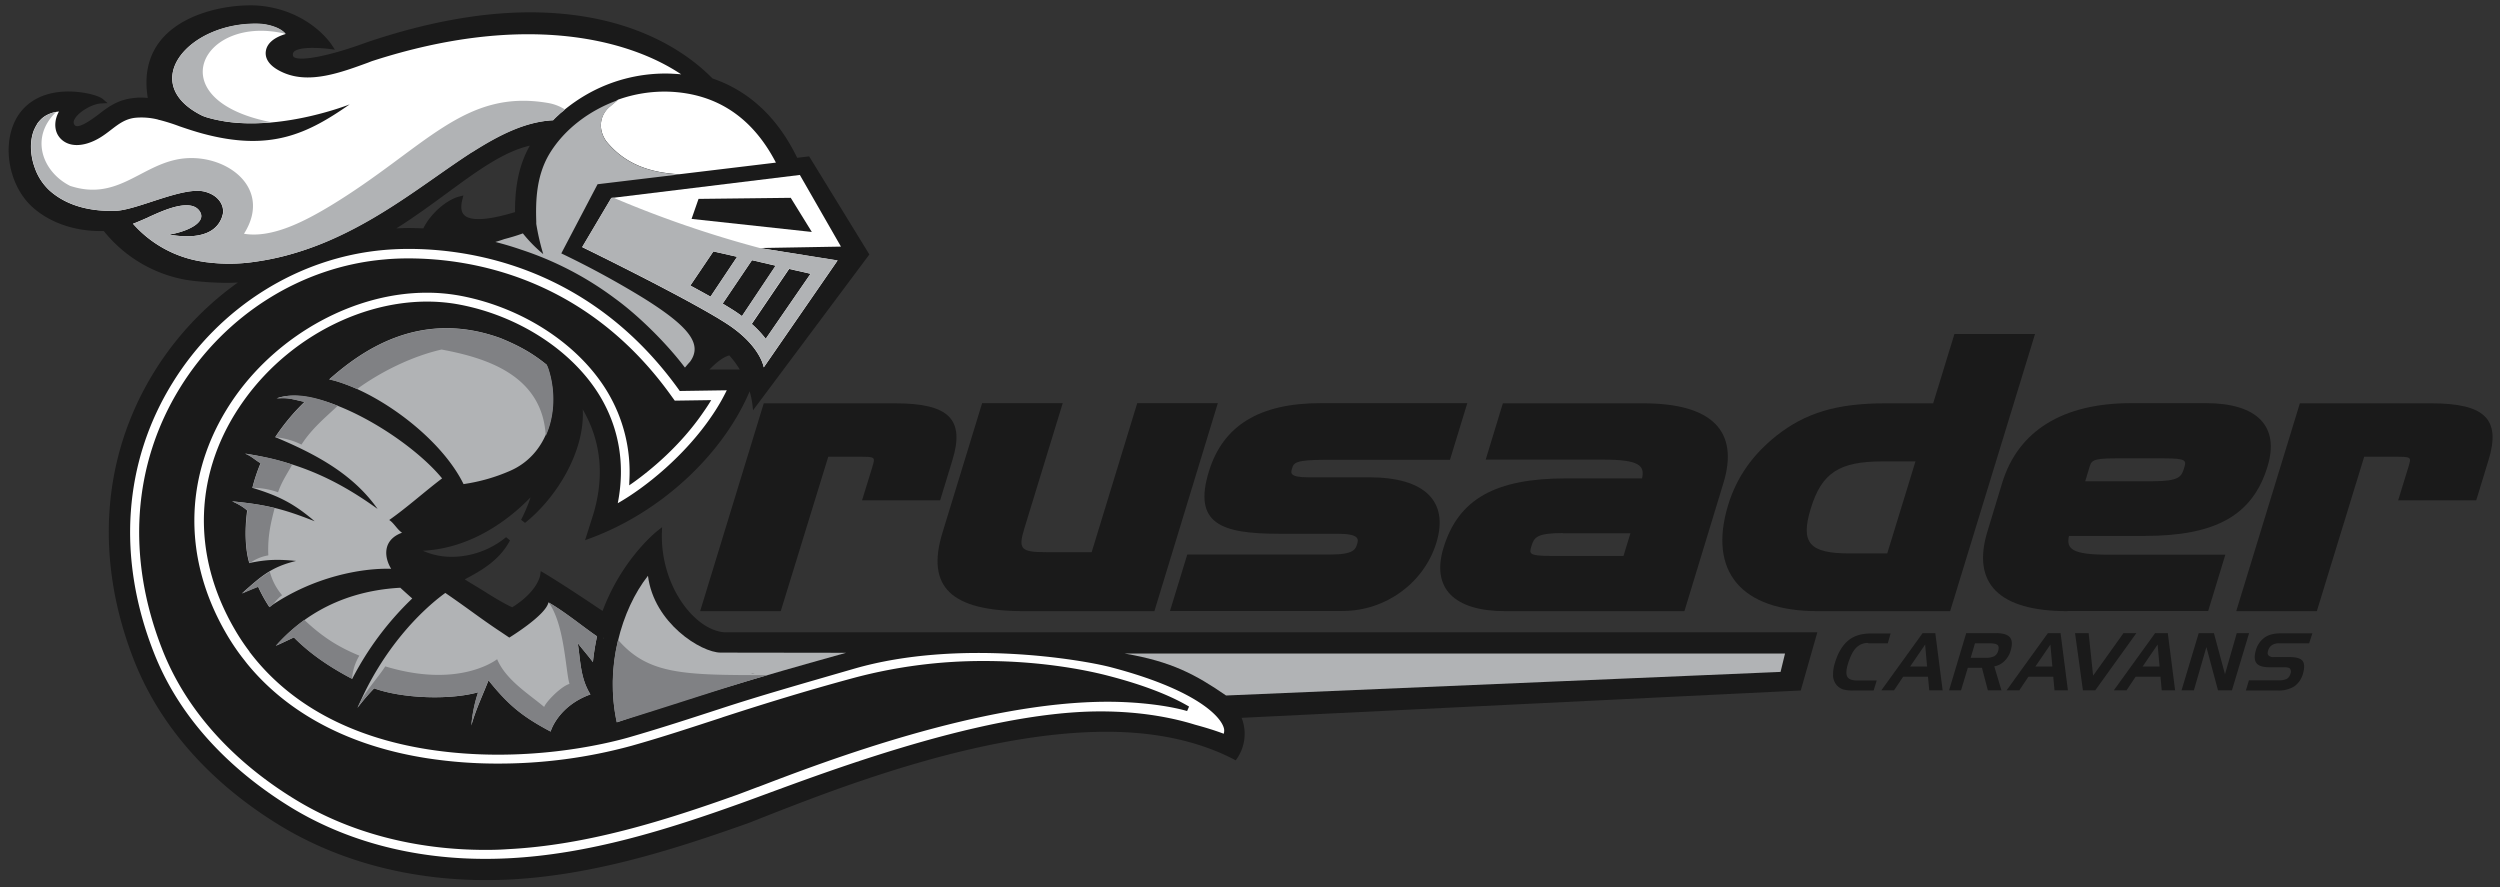 <svg id="Layer_1" data-name="Layer 1" xmlns="http://www.w3.org/2000/svg" viewBox="0 0 1399 496.5"><rect x="0" y="0" width="1399" height="496.5" fill="#333333" stroke="none"/><defs><style>.cls-1{fill:#1a1a1a;}.cls-2{fill:#fff;}.cls-3{fill:#b1b3b5;}.cls-4{fill:#808184;}</style></defs><title>Artboard 1</title><path class="cls-1" d="M1045.5,359.8a9,9,0,0,0-6.8,2.7c-1.8,1.8-3.2,4.7-4.5,8.7-1.1,3.5-1.2,6-.5,7.4s2.6,2.2,5.4,2.2h11.1l-1.7,5.6h-11.4a20.55,20.55,0,0,1-5.7-.6,8.32,8.32,0,0,1-3.4-2.2,8.54,8.54,0,0,1-2.2-5.1,21.54,21.54,0,0,1,1-7.5c1.7-5.7,4.2-9.8,7.4-12.5s7.5-4,12.6-4H1058l-1.6,5.5h-10.9Z"/><path class="cls-1" d="M1075.9,354.3h7.1l4.1,32h-7.5l-.7-7.6H1065l-5.1,7.6h-7.1Zm1.4,6.4-8.4,12.3h9.5Z"/><path class="cls-1" d="M1100.3,354.3h16.6c3.9,0,6.5.8,7.8,2.3s1.5,4,.5,7.3a12.77,12.77,0,0,1-3.5,6,10.56,10.56,0,0,1-5.7,3l4,13.4h-7.6l-3.3-12.6h-7.9l-3.8,12.6h-6.7Zm13.2,5.7h-8.3l-2.4,8.1h8.3a10.15,10.15,0,0,0,4.9-.9,4.84,4.84,0,0,0,2.2-3.1c.4-1.5.3-2.5-.3-3.1S1115.8,360,1113.5,360Z"/><path class="cls-1" d="M1146,354.3h7.1l4.1,32h-7.5l-.7-7.6h-13.9l-5.1,7.6h-7.1Zm1.4,6.4L1139,373h9.5Z"/><path class="cls-1" d="M1165.6,386.3l-4.4-32h7.6l2.5,23.8,17-23.8h7.2l-23,32Z"/><path class="cls-1" d="M1206,354.3h7.1l4.1,32h-7.5l-.7-7.6h-13.9l-5.1,7.6h-7.1Zm1.4,6.4L1199,373h9.5Z"/><path class="cls-1" d="M1230.4,354.3h8.5l6.2,23,6.6-23h6.9l-9.6,32h-7.8l-6.5-24.2-7,24.2h-6.9Z"/><path class="cls-1" d="M1292.2,360h-16.6a7.26,7.26,0,0,0-4.2,1,5.46,5.46,0,0,0-2.2,3.2c-.3,1.2-.3,2,.3,2.6a3.72,3.72,0,0,0,2.9.9h8.9q5.55,0,7.2,2.1c1.1,1.4,1.2,3.7.3,7a13.05,13.05,0,0,1-4.9,7.3,16.47,16.47,0,0,1-9.2,2.3h-17.9l1.7-5.7h16.9a9.67,9.67,0,0,0,4.3-.8,4.57,4.57,0,0,0,2-2.8,3.08,3.08,0,0,0-.2-2.9c-.5-.6-1.7-.8-3.4-.8h-7.9c-3.7,0-6.2-.7-7.4-2.2s-1.4-3.8-.5-7a13.12,13.12,0,0,1,4.9-7.4c2.3-1.6,5.3-2.4,9.2-2.4H1294Z"/><path class="cls-1" d="M271.9,492.5c-42.6,0-82.5-10.6-115.3-30.6-39-23.8-67.2-55.7-81.6-92.4-22.2-56.6-18.1-114,11.4-161.6a173.27,173.27,0,0,1,46.7-49.8c-2,.1-3.9.2-5.7.2-6.7,0-19.1-.7-25.9-2.2a75.92,75.92,0,0,1-43.4-26.8H56c-14.5,0-28.2-4.8-37.6-13.2C5.5,104.7,1,82.9,8.4,67.7c5.2-10.6,15.8-16.5,29.9-16.5,8.9,0,17.2,2.4,19.2,4.2l2.7,2.3-3.6.2c-5.1.2-12.9,4.9-14.9,8.9a2.79,2.79,0,0,0,0,3.1,1.68,1.68,0,0,0,1.5.7c2.3,0,6.3-2.3,12.1-6.7,4.9-3.8,10.4-8,19.1-9a35.53,35.53,0,0,1,4.6-.3c1.2,0,2.4.1,3.7.2C80.6,42,83,31.2,90,22.5,101.7,8.1,124.2,3,140,3a52.89,52.89,0,0,1,7.2.4c26.4,3.4,38,21,38.5,21.8l1.7,2.6-3-.4a83.35,83.35,0,0,0-9.5-.6c-8.1,0-10.2,1.7-10.7,2.5a2.5,2.5,0,0,0-.1,2.2c.3.8,2.1,1.3,4.8,1.3,7.9,0,22.5-4.1,33.5-8.1l.9-.3c.7-.3,1.4-.5,2.2-.8,32.6-11,63.3-16.7,91.1-16.7,57,0,88.4,23,102.1,37,20.5,7,36.5,21.9,47.4,44.4l6.7-.8,33.7,54.9-65.1,87.2L421,226a46.18,46.18,0,0,0-1.5-7c-15.2,35.7-49.9,67.8-89.4,82.3l-2.7,1,4.1-12.9c7-21.9,5.1-42.2-5.4-60.3,1.3,23.7-14.9,49.7-32.3,63.5l-2.2-1.7a85.14,85.14,0,0,0,5.3-12.6c-10.6,11-31.9,28.5-60.3,29.9a39.5,39.5,0,0,0,16.4,3.4,48.35,48.35,0,0,0,30.2-11l2.2,1.8c-5.8,11.1-16,16.9-25.3,21.8,2.1,1.4,4.3,2.7,6.5,4,1.8,1.1,3.7,2.3,5.5,3.4,5.3,3.4,12.7,7.6,14.6,8.2,14.4-9,15.6-17.9,15.6-18l.3-2.2,1.9,1.1c10.7,6.5,22,14,32.7,21.2,10.9-29.1,30.1-44.4,30.9-45l2.4-1.9-.1,3c-.9,29.5,17.9,54.2,34.6,55.8h612l-9.3,32.6L694.8,401.7a24.37,24.37,0,0,1-2.6,22.8l-.7,1-1.1-.6c-19.1-9.9-43-15.4-71-15.4-72.4,0-155,33.1-199.3,50.6l-1.6.6c-39.5,14-85.6,29.1-133.6,31.5C280.5,492.4,276.1,492.5,271.9,492.5ZM414,206.8a50.76,50.76,0,0,0-5.9-7.9c-3.8,1-7.8,4.5-11.1,7.9ZM228.5,127.6c2.8,0,5.6.1,8.4.2,3.8-7.9,12.6-15.8,20-17.8l2.4-.6-.6,2.4c-.9,3.6-.7,6.3.6,8,1.4,1.9,4.3,2.8,8.6,2.8,5,0,11.6-1.3,20.3-3.9,0-10.7,1-24.3,8.3-37.2-14.8,3.4-29.5,14.2-46.4,26.6-8.9,6.5-18.1,13.3-28.3,19.7C224,127.7,226.3,127.6,228.5,127.6Z"/><path class="cls-2" d="M668.6,405.5c2.9.8,5.8,1.6,8.6,2.5,2.3.7,4.9,1.6,7.6,2.6a6,6,0,0,0,.2-2.6c-1.3-7-16-22.2-63.3-34.6-16-4.2-85.2-16.1-143.7.8-30,8.7-52,14.9-75.2,22.5-16.3,5.3-33.1,10.8-50.8,15.9-12.9,3.7-59.1,15-112.1,6.8-43.8-6.8-78-25.4-100-54.3h-.1l-.2-.5a117.78,117.78,0,0,1-8.3-12.5c-24.5-42.1-22.8-88.6,4.9-127.6,28.4-40.1,78.2-62.3,121.2-54,33.4,6.4,63.5,26.2,78.6,51.6,10.6,17.9,13.9,38.3,9.7,59.5,15.7-8.9,37.7-26.8,52.6-48.8h0a110.15,110.15,0,0,0,8.4-14.4l-26.3.4c-58.1-81.6-141.4-81.1-165.6-78.9-47.8,4.2-92,31.9-118.1,74.1C69,258.6,65.3,312.2,86.1,365.2c16.9,43.2,51.1,70.9,76.7,86.6,34.2,20.9,76.3,30.8,121.6,28.5,45.1-2.2,89.2-16.1,130.2-30.8,36.3-13,131.9-51.4,201.2-51.4,24.2,0,42.2,4.1,52.8,7.4"/><path class="cls-2" d="M209.1,33.9c-1,.3-2,.7-3,1.1-15.3,5.6-32.6,12-47.2,5.8-9.4-4-10.7-9-10.1-12.4.7-4.2,4.6-7.4,10.8-9.3h0c.1,0,.1,0,.2-.1h0a15.1,15.1,0,0,0-6-3.8,27.63,27.63,0,0,0-8.9-1.8c-39.6-1.3-68.3,33.4-31.6,51.4h0c.7.3,1.4.5,2.2.8a71.61,71.61,0,0,0,8,1.9.37.37,0,0,1,.3.1c.4.1.8.1,1.3.2l1.7.3h.1c32.7,4.7,68.8-9.7,68.8-9.7-23.4,16.3-44.2,26.7-82.5,16.3-4.4-1.2-8.6-2.6-12.7-4a106.71,106.71,0,0,0-11.4-3.6l-.2.1c0-.1-.1-.1-.1-.2a37.82,37.82,0,0,0-13-1.1c-5.7.6-9.4,3.5-13.6,6.7-3.6,2.8-7.7,5.9-13.2,7.6-9.5,2.9-15.1-1.2-17.1-5.6-1.5-3.4-1.3-7.9,1.1-12.2a18.41,18.41,0,0,0-7.2,2.2c-.1,0-.1.1-.2.1-.3.2-.5.3-.8.5-.1.1-.2.2-.3.2a2.65,2.65,0,0,0-.6.5,6.47,6.47,0,0,0-.9.8h0A15.38,15.38,0,0,0,21.8,68l-.1.1a7.1,7.1,0,0,0-1,1.4c0,.1-.1.1-.1.2-.3.5-.6,1-.9,1.6s-.5,1.1-.8,1.7c0,.1-.1.2-.1.3-2.2,5.9-1.9,13.4.5,20.2.2.6.5,1.3.7,1.9a31.58,31.58,0,0,0,7.7,11.2C38,115.8,51.6,118.3,64.4,118c12.5-.4,38.3-14,50.3-10.7,6.7,1.8,9.4,6,10,9.4h0a.9.9,0,0,0,.1.5v.3a7.94,7.94,0,0,1-.1,2.2c-.1.5-.3,1-.4,1.5h0c-5.1,15.3-27.4,10.3-29.9,10.1,9.2-1.4,21-6.3,17.6-12.6h0c-1.6-2.9-4.6-3.9-8.1-3.8-6.3.1-14.4,3.7-20.3,6.4a3,3,0,0,0-.8.4c-1.9.8-3.8,1.7-5.6,2.4-.9.4-1.9.8-2.8,1.1a64.85,64.85,0,0,0,38.9,21.2,27,27,0,0,0,2.8.4,97.08,97.08,0,0,0,26.4-.3A150.45,150.45,0,0,0,160,143a168.43,168.43,0,0,0,24.5-8.6l3.3-1.5c29-13.2,52.6-32.4,74.5-46.7a23.92,23.92,0,0,1,2.1-1.3c14.3-9.1,28-16,42.2-17.4a26.35,26.35,0,0,1,2.8-.2c1-1.1,2.1-2.1,3.2-3.1a16.32,16.32,0,0,1,2-1.7,91.81,91.81,0,0,1,15.8-10.8,88.69,88.69,0,0,1,44.8-10.5c2,.1,4,.2,6,.4C351,21.4,292.8,7,209.1,33.9Z"/><path class="cls-2" d="M339.1,78.8c10.8,13.5,25.5,17.9,41.1,18.7l54-6.5C421.1,65.7,401,52.3,374.3,51.3a77.37,77.37,0,0,0-28.5,4.5c-1.5,1.2-2.9,2.4-4.2,3.5C336.5,63.3,333.9,71,339.1,78.8Z"/><path class="cls-2" d="M470.6,138l-23-40.1L342.1,110.8l-16.3,27.5s60,29.2,81.4,43.2c18.5,12.2,20.2,24.1,20.2,24.1l41.3-59.8-43.5-7Zm-79.7-26.7,51.6-.6,11.8,19.1L387,122.5Zm-4.6,48.5,12.9-19.1,13.3,3L397.6,166c-3.6-2-7.4-4.1-11.3-6.2m67.3-6.6-25.1,36.4a58.54,58.54,0,0,0-7.8-8.3l20.9-30.8Zm-19.5-4.5-18.9,28.2c-1.1-.8-2.2-1.6-3.4-2.4-2.1-1.4-4.6-2.9-7.4-4.6l16.4-24.3Z"/><path class="cls-3" d="M218.9,318.3c-4-6.5-4.9-16.2,6.1-20.2-2.6-1.6-4.6-5.5-7.2-7.1,10.1-7.1,19.7-15.8,29.6-23.3-19.5-23.7-69.5-53.2-92.6-44.8,6.2-.3,7.1,0,15.6,2A116.54,116.54,0,0,0,154,244.6c22.7,9.5,43.5,20.6,57.3,40.2-24.8-17.9-46.4-26.6-74.2-31,4,1.7,5,3.2,8.7,5.4a97.12,97.12,0,0,0-4.6,13.8c15.6,4.7,23.7,9.2,34.9,18.7-18.2-7.2-27.1-9.2-46.3-11.2,6,2.6,8.5,5.2,8.5,5.2-1.6,11.7-.9,22.6,1.2,29.4,10.2-2.2,16.8-2.1,26.2-1.2-14.1,3.4-19.7,8.7-30.4,18.2,4.7-2.1,9.1-3.8,9.1-3.8a82.19,82.19,0,0,0,6.3,11.4c24.7-17.2,52.2-21.9,68.2-21.4"/><path class="cls-3" d="M230.7,334.9c-2.3-2-4.5-4-6.7-6-37.9,2.1-59.1,20.7-69.6,32.5,4-1.8,7.7-3.6,10.1-4.7,8.7,8.8,19.3,16.2,32.6,23.2a169.81,169.81,0,0,1,33.6-45"/><path class="cls-3" d="M330.4,388.6c-5.8-9.2-5.5-18.9-7.1-28.7,2.8,3.6,5.8,7,8.5,10.6a127.37,127.37,0,0,1,2.3-14.4c-8.8-6-18-13.7-27.2-19-1.4,7.2-21.9,19.7-21.9,19.7l-4.6-3.1c-5.8-3.8-11.5-7.9-16.9-11.8-4.7-3.4-9.5-6.8-14.3-10.1-13.9,10.1-35.1,31.4-49.1,64.3a116.82,116.82,0,0,1,9.3-10.9c15.5,5.6,41.9,6.7,58.2,2.2a79.28,79.28,0,0,0-3.8,18.6c2.3-8.6,6.3-16.8,9.6-25.3,11.2,14,19,20.3,34.8,28.7C308,409.3,312.5,394.9,330.4,388.6Z"/><path class="cls-3" d="M259.4,270.9c-12.2-24.9-45-49.5-70.5-57.4a40.51,40.51,0,0,0-4.7-1.2c18-15.9,50.8-39.6,96.1-23,10.2,4.2,17.5,8.2,25.6,14.8,8.1,21,2.7,49.3-20.5,59.4A100.79,100.79,0,0,1,259.4,270.9Z"/><path class="cls-3" d="M629.2,365.7c26.5,4.5,39.9,11.8,56.9,23.5L996.4,376l2.5-10.3Z"/><path class="cls-3" d="M307.1,57.7C259.6,49.3,237.9,83,185,115.1c-14.1,8.5-32.7,18.4-48.5,15.7l.1-.1c17-27-13-46.9-38.3-41.3-20.6,4.5-33.7,23-59.1,14.6-15.3-7.7-22.8-26.9-7.8-41.3a15.8,15.8,0,0,0-8.3,4h0A15.38,15.38,0,0,0,21.9,68l-.1.1a7.1,7.1,0,0,0-1,1.4c0,.1-.1.1-.1.2-.3.5-.6,1-.9,1.6s-.5,1.1-.8,1.7c0,.1-.1.2-.1.3-2.2,5.9-1.9,13.4.5,20.2a31.17,31.17,0,0,0,8.4,13.1c10.3,9.1,23.9,11.7,36.7,11.4,12.5-.4,38.3-14,50.3-10.7,6.7,1.8,9.4,6,10,9.4h0a.9.9,0,0,0,.1.5v.3a7.94,7.94,0,0,1-.1,2.2c-.1.5-.3,1-.4,1.5h0c-5.1,15.3-27.4,10.3-29.9,10.1,9.2-1.4,21-6.3,17.6-12.6h0c-1.6-2.9-4.6-3.9-8.1-3.8-6.3.1-14.4,3.7-20.3,6.4a3,3,0,0,0-.8.4c-1.9.8-3.8,1.7-5.6,2.4-.9.4-1.9.8-2.8,1.1a64.85,64.85,0,0,0,38.9,21.2,27,27,0,0,0,2.8.4,97.08,97.08,0,0,0,26.4-.3,150.45,150.45,0,0,0,17.5-3.5A173.64,173.64,0,0,0,188,133c29-13.2,52.6-32.4,74.5-46.7a23.92,23.92,0,0,1,2.1-1.3c15.3-9.7,29.8-16.9,45-17.7,1-1.1,2.1-2.1,3.2-3.1a16.32,16.32,0,0,1,2-1.7c.5-.4,1-.9,1.4-1.2A25.45,25.45,0,0,0,307.1,57.7Z"/><path class="cls-3" d="M113.3,64.8c.7.3,1.4.5,2.2.8,11.8,3.6,24.5,3.9,36.4,2.8C88,56,113.1,7.7,159.6,18.9a.35.35,0,0,0,.2-.1c-3.2-3.8-10.4-5.4-14.8-5.6C105.4,12,76.7,46.7,113.3,64.8"/><path class="cls-3" d="M362.6,322.2c-14.9,18.9-24.2,51.4-17.4,82,51.2-17.6,110.5-33.9,128.3-38.9-24.4,0-59.3-.1-70.2-.1S365.9,348.7,362.6,322.2Z"/><path class="cls-3" d="M425.2,138.8a608.83,608.83,0,0,1-82-28.2l-1.1.1-16.3,27.5s60,29.2,81.4,43.2c18.5,12.2,20.2,24.1,20.2,24.1l41.3-59.8Zm-38.9,21,12.9-19.1,13.3,3L397.6,166c-3.6-2-7.4-4.1-11.3-6.2m28.9,17.1c-1.1-.8-2.2-1.6-3.4-2.4-2.1-1.4-4.6-2.9-7.4-4.6l16.4-24.3,13.2,3Zm5.4,4.3,20.9-30.8,12.1,2.8-25.1,36.4a66.62,66.62,0,0,0-7.9-8.4"/><path class="cls-3" d="M344.1,167c13.5,9.8,29,25.3,38.8,38.2.1.2.3.3.4.5,1.1-1.3,2.2-2.6,2.8-3.2,7.2-9.8-.3-19.6-25.7-35.5a500.46,500.46,0,0,0-46.3-25.2l20.3-38.7,45.8-5.5c-15.6-.9-30.3-5.2-41.1-18.7-5.2-7.8-2.6-15.5,2.6-19.4,1.3-1.1,2.7-2.3,4.2-3.5-16.1,5.7-30.3,16.5-38.5,30.2-7.2,12.1-7.7,25.9-7.3,37.8v1.3a130,130,0,0,0,3.9,16.9,78.54,78.54,0,0,1-11.4-11.6c-3.5,1.3-7,2.3-10.4,3.2-1.7.6-3.3,1.1-5,1.6,4.7,1.2,9.5,2.6,14.4,4.3A182.21,182.21,0,0,1,344.1,167"/><path class="cls-4" d="M141.3,273a41.09,41.09,0,0,1,14.3,2.5c2-5.9,4.9-10,7.9-15.5-9.6-3.4-16.9-4.6-26.3-6.1,4,1.7,5,3.2,8.7,5.4a95.86,95.86,0,0,0-4.6,13.7"/><path class="cls-4" d="M170.5,225a116.54,116.54,0,0,0-16.4,19.7,40.48,40.48,0,0,1,14.6,4.1c5.7-8.8,12.6-14.5,20.3-21.7-14.5-5.9-25-7.4-34-4.1,6.1-.4,7,0,15.5,2"/><path class="cls-4" d="M157,332a32.59,32.59,0,0,1-6-12.1c-6.1,3.6-10,7.4-15.5,12.3,4.7-2.1,9.1-3.8,9.1-3.8a82.19,82.19,0,0,0,6.3,11.4c2.7-1.9,4.2-5,7-6.7A10.62,10.62,0,0,1,157,332Z"/><path class="cls-4" d="M139.7,315.2a24.32,24.32,0,0,1,10.4-4.4c.1,0,0-1.2,0-1.2-.2-9.7,1.2-16.1,3.6-25.3-9.1-2.2-14.7-2.8-23.7-3.7,6,2.6,8.5,5.2,8.5,5.2-1.7,11.7-1,22.6,1.2,29.4"/><path class="cls-4" d="M170.3,346.9a98.81,98.81,0,0,0-16,14.5c4-1.8,7.7-3.6,10.1-4.7,8.7,8.8,19.3,16.2,32.6,23.2a28.88,28.88,0,0,1,4.1-13c-12.2-5-20.9-10.7-30.8-20"/><path class="cls-4" d="M330.4,388.6c-5.7-9.4-5.5-18.9-7.1-28.7,2.8,3.6,5.8,7,8.5,10.6a127.37,127.37,0,0,1,2.3-14.4c-1.3-.9-2.6-1.8-3.8-2.7-4.9-3.5-14.6-11.3-23.3-16.3,3.9,5.4,6.3,13.5,7.8,21.5,2,10.4,2.7,20.5,3.9,24.1-4.6,1.3-12.9,9.7-14.2,12.9-8.2-7-21.4-15-26.3-26.7-3.4,2.5-24.1,15.7-62.6,4-4.7,7.3-11.7,14.2-15.6,23.2a116.82,116.82,0,0,1,9.3-10.9c15.5,5.6,41.9,6.7,58.2,2.2a79.28,79.28,0,0,0-3.8,18.6c2.3-8.6,6.3-16.8,9.6-25.3,11.2,14,19,20.3,34.8,28.7C308,409.3,312.2,395.3,330.4,388.6Z"/><path class="cls-4" d="M306,204.2c-8.2-6.6-15.4-10.5-25.6-14.8-45.3-16.6-78.2,7.1-96.1,23a46.41,46.41,0,0,1,4.7,1.2,112.21,112.21,0,0,1,10.8,4.1c13.8-10,31.1-18.4,47.3-22.1,24.1,4.5,56.5,13.9,58.3,48.4,5.3-11.6,5.5-25.7,1.5-37.8-.1-.2-.2-.5-.3-.7C306.4,205,306.2,204.6,306,204.2Z"/><path class="cls-4" d="M345.9,358.1a103.7,103.7,0,0,0-.8,46.1c31.8-9.7,61.4-19.8,84.4-26.4C382.3,377.8,362.8,377.5,345.9,358.1Z"/><path class="cls-4" d="M337.5,357c.1.1.2.2.3.2V357Z"/><path class="cls-4" d="M421.2,376.6c-.3.1-.7.2-1,.3h2.1Z"/><path class="cls-1" d="M573,342c-40.8,0-54.9-13.5-45.6-43.9l22.2-72.5h45.1l-21.5,70.2c-3.5,11.6-2,13.2,12.5,13.2h25.2l25.5-83.4h45.1L646,342Z"/><path class="cls-1" d="M391.8,342l35.6-116.3H501c30,0,39,8.9,32,31.7L526.1,280H482.4l5.7-18.5c1.8-5.9,1.8-5.9-7.4-5.9H463.5L436.9,342Z"/><path class="cls-1" d="M1251.4,342,1287,225.7h73.6c30,0,39,8.9,32,31.7l-6.9,22.6H1342l5.7-18.5c1.8-5.9,1.8-5.9-7.4-5.9H1323L1296.5,342Z"/><path class="cls-1" d="M654.7,342l9.7-31.7H745c12.6,0,13.6-3.1,14.4-5.7s1.8-5.9-10.8-5.9H715.8c-32.4,0-48.3-5.6-39.3-34.9,7.9-25.7,28.3-38.2,62.6-38.2h82l-9.7,31.7H742.3c-17.8,0-18.3,1.7-19.3,5-.7,2.3-1.5,4.8,9,4.8h34.2c31,0,44.7,13.3,37.6,36.6-6.9,22.5-28.4,38.2-52.4,38.2H654.7Z"/><path class="cls-1" d="M842.3,342c-28.8,0-41.4-13-34.5-35.5,8.3-27.2,28.9-38.8,68.7-38.8h42.4c1.6-7.2-1.6-10.5-21.8-10.5H831.4l9.6-31.5h78.6c38.3,0,53.8,15.4,44.8,44.7L942.6,342Zm32.2-43.7c-14.6,0-16.1,2.5-17.5,7.3-1.3,4.2-1.7,5.5,11.2,5.5h40.3l3.9-12.7H874.5Z"/><path class="cls-1" d="M1017.1,342c-42.7,0-61.4-22.2-50-59.5,4.7-15.3,13.5-27.9,26.9-38.6,16.3-12.9,33.9-18.2,60.9-18.2h26.9l11.9-38.8h45.1L1091.3,342Zm36.4-83.8c-24.3,0-34.1,6.4-40.2,26.4-5.9,19.3-.8,25.1,21.8,25.1h21l15.8-51.5Z"/><path class="cls-1" d="M1157,342c-38.3,0-53.8-15.4-44.8-44.7l8.2-27c8.9-29.2,33.9-44.7,72.2-44.7h41.8c28.8,0,41.4,13,34.5,35.5-8.3,27.2-28.9,38.8-68.7,38.8h-42.4c-1.6,7.2,1.6,10.5,21.8,10.5h65.7l-9.6,31.5H1157Zm47.7-72.7c14.6,0,16.1-2.5,17.5-7.3,1.3-4.2,1.7-5.5-11.2-5.5h-27.4c-12.9,0-13.3,1.3-14.5,5.5l-2.2,7.3Z"/><path class="cls-1" d="M271.8,475.6c-39.5,0-76.3-9.7-106.4-28.1-25-15.2-58.2-42.2-74.6-84.1-20.2-51.5-16.6-103.5,10-146.5,25.3-40.9,68-67.7,114.3-71.7,4.2-.4,8.8-.6,13.4-.6,34.5,0,99.6,10.1,147.5,77.4l1.6,2.2,20.4-.3-1.3,2.1c-.9,1.4-1.8,2.8-2.8,4.2-13.2,19.5-30.4,33.3-39.5,39.8l-2.3,1.6.1-2.8a87.11,87.11,0,0,0-12.1-49.2c-15.8-26.6-47.2-47.3-82-54a101.88,101.88,0,0,0-19.3-1.8c-40.1,0-82,22.7-107,57.8-28.8,40.7-30.7,89.2-5.1,133.1a129,129,0,0,0,8.3,12.5l3.2,4.1c22.8,28,57.6,46.3,100.7,53a257.51,257.51,0,0,0,39.7,3,282,282,0,0,0,74.6-9.9c17.8-5,34.6-10.6,50.9-15.9l.2-.1c18.8-6.1,44.3-14.2,74.8-22.4a280.43,280.43,0,0,1,71.6-9.1c34.3,0,60.1,5.8,69.6,8.3,18.9,4.9,34.1,10.7,45.1,17.2l-1.1,2.5c-11-3.2-28.1-5.2-44.4-5.2-71,0-158.4,33.4-195.7,47.7h-.1c-4.8,1.8-8.7,3.3-11.4,4.3C372.1,459.2,328.4,473,284,475.2c-4,.3-8.1.4-12.2.4Z"/></svg>